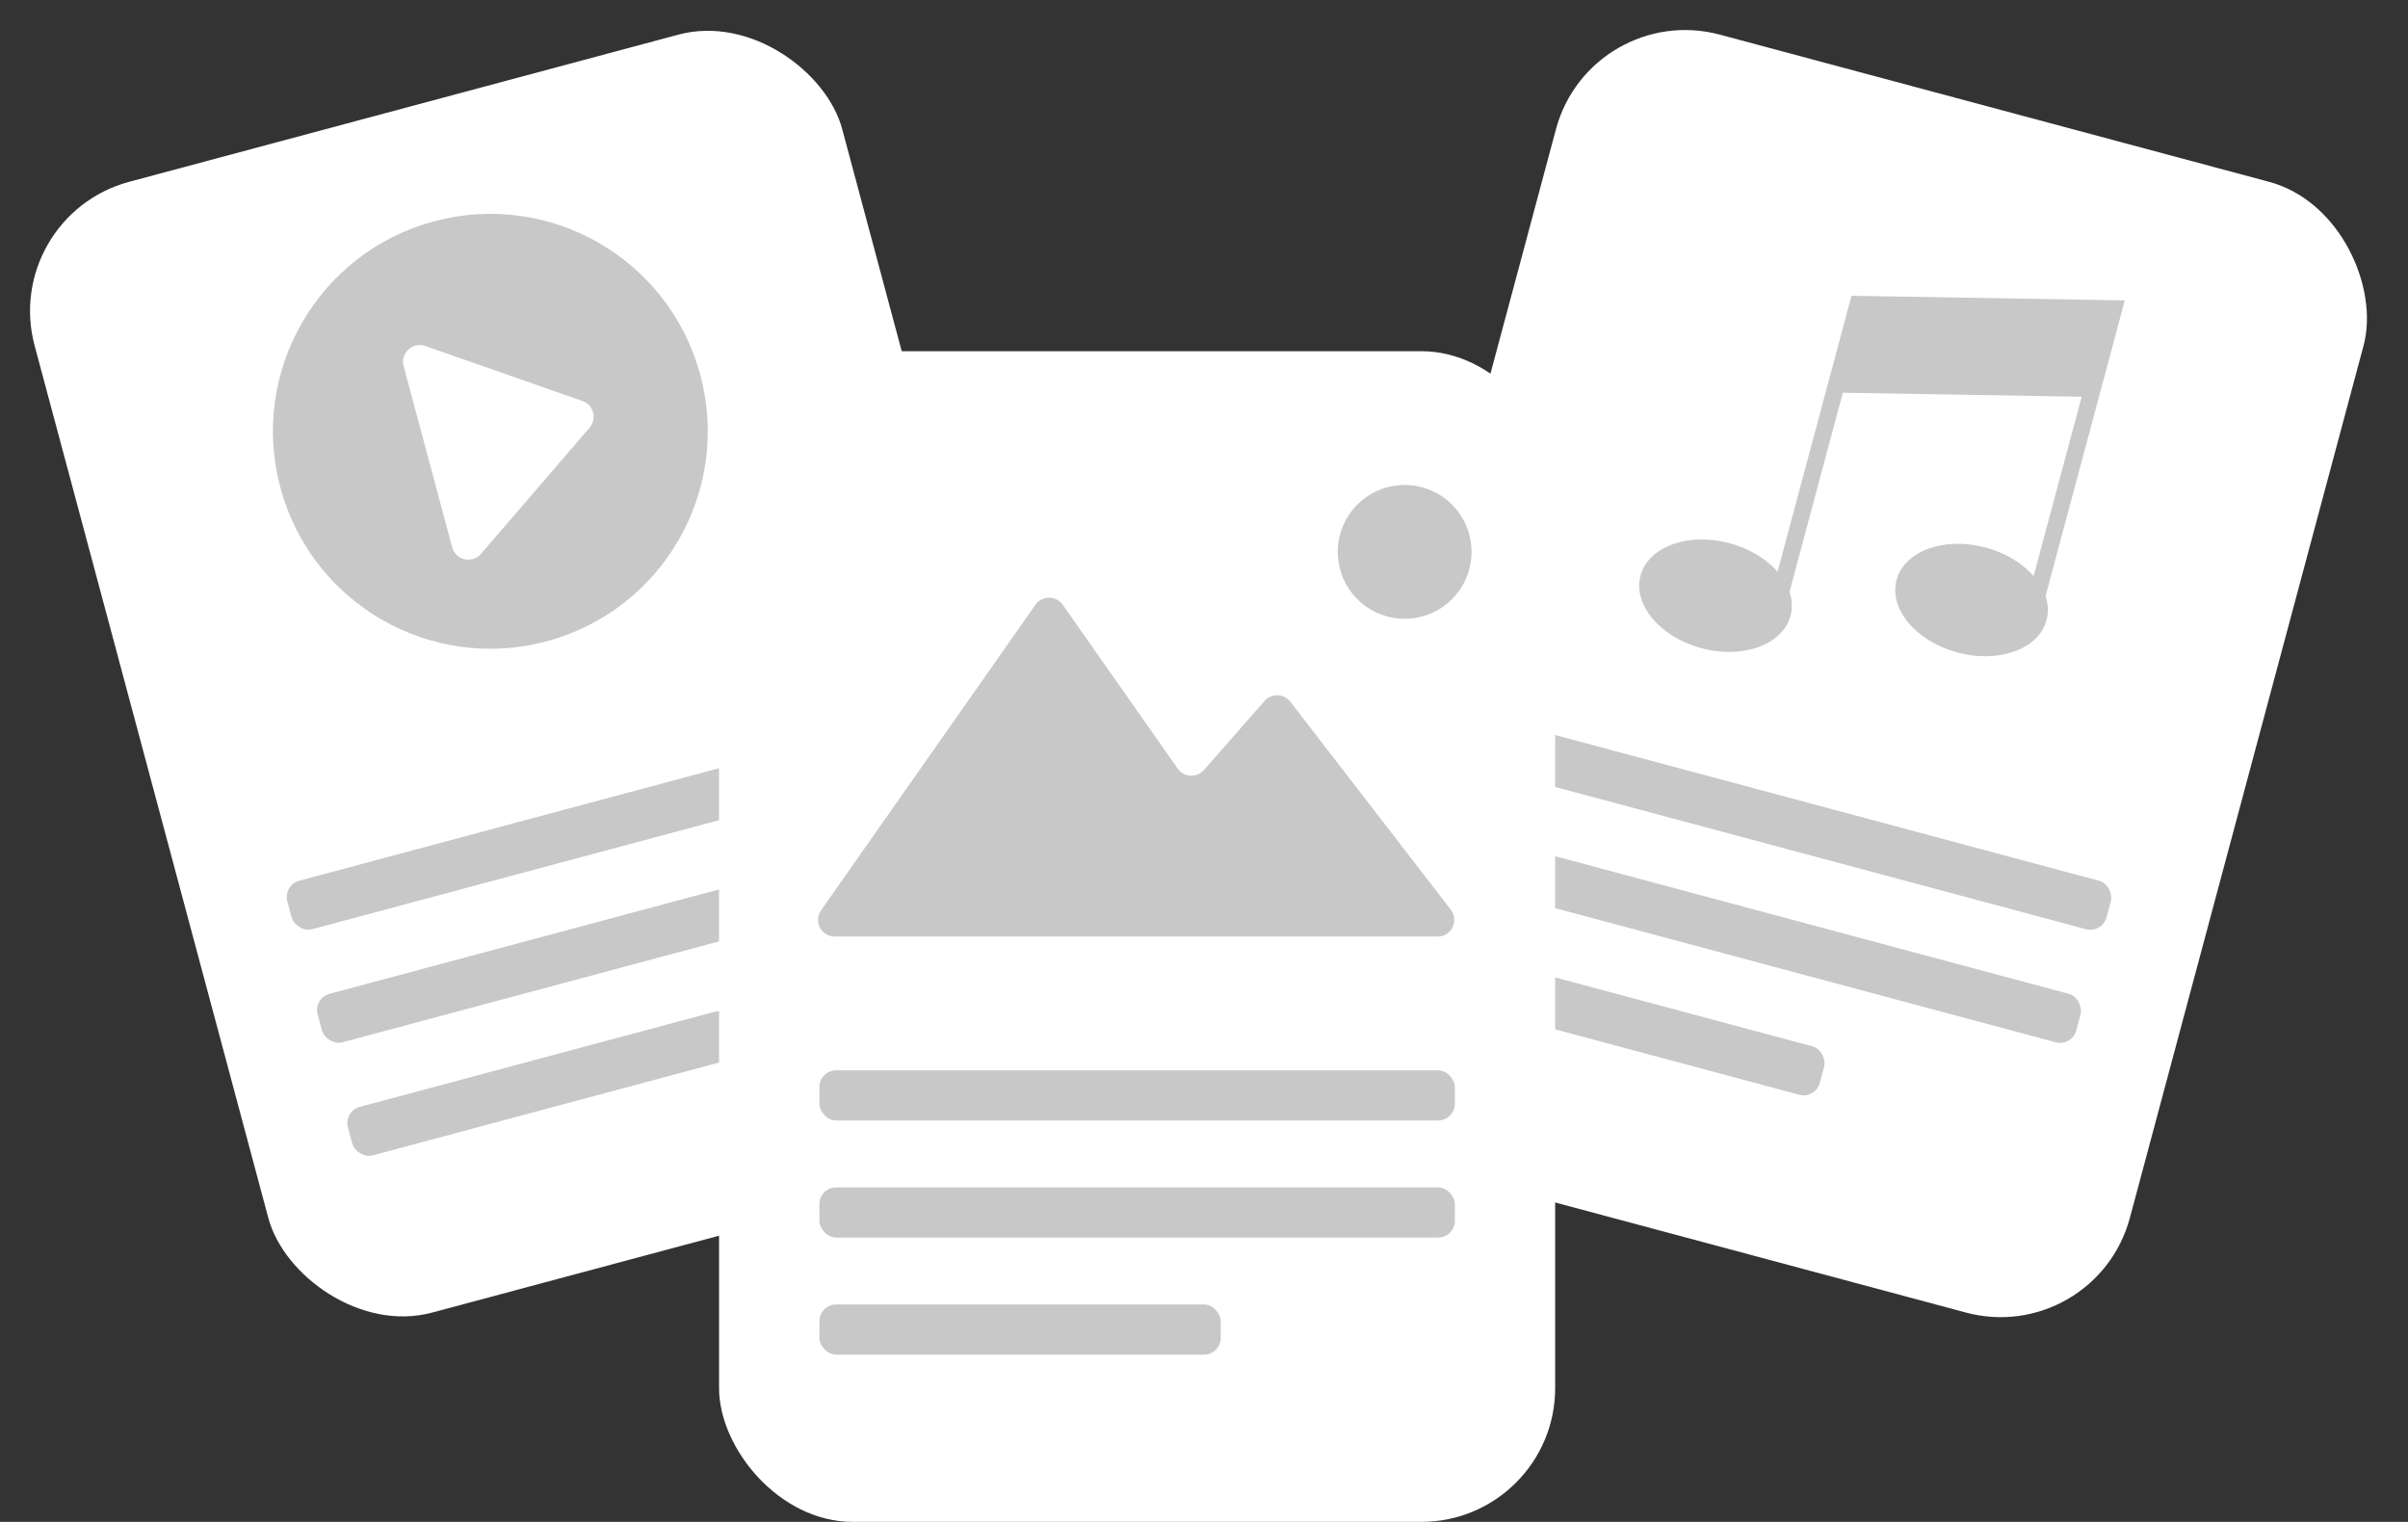 <svg width="144" height="91" viewBox="0 0 144 91" fill="none" xmlns="http://www.w3.org/2000/svg">
    <rect x="0" y="0" width="144" height="91" fill="#333333" stroke="none"/>
    <rect y="12.941" width="50" height="70" rx="8" transform="rotate(-15 0 12.941)" fill="white"/>
    <circle cx="29.324" cy="25.79" r="13" transform="rotate(-15 29.324 25.79)" fill="#C8C8C8"/>
    <path d="M34.83 23.977C35.495 24.21 35.718 25.039 35.258 25.573L28.765 33.118C28.241 33.727 27.249 33.501 27.041 32.725L24.138 21.892C23.93 21.115 24.676 20.423 25.434 20.689L34.83 23.977Z" fill="white"/>
    <rect x="16.924" y="52.924" width="38" height="3" rx="1" transform="rotate(-15 16.924 52.924)" fill="#C8C8C8"/>
    <rect x="18.736" y="59.685" width="38" height="3" rx="1" transform="rotate(-15 18.736 59.685)" fill="#C8C8C8"/>
    <rect x="20.549" y="66.445" width="24" height="3" rx="1" transform="rotate(-15 20.549 66.445)" fill="#C8C8C8"/>
    <rect x="95.117" width="50" height="70" rx="8" transform="rotate(15 95.117 0)" fill="white"/>
    <path d="M126.415 18.451L111.103 18.193L109.821 22.977L125.134 23.234L126.415 18.451Z" fill="#C8C8C8"/>
    <path d="M121.448 36.987L125.134 23.234M106.136 36.73L109.821 22.977M109.821 22.977L111.103 18.193L126.415 18.451L125.134 23.234M109.821 22.977L125.134 23.234" stroke="#C8C8C8" strokeWidth="2"/>
    <ellipse cx="102.589" cy="35.62" rx="4.643" ry="3.25" transform="rotate(15 102.589 35.62)" fill="#C8C8C8"/>
    <ellipse cx="117.901" cy="35.878" rx="4.643" ry="3.25" transform="rotate(15 117.901 35.878)" fill="#C8C8C8"/>
    <rect x="89.783" y="43.088" width="38" height="3" rx="1" transform="rotate(15 89.783 43.088)" fill="#C8C8C8"/>
    <rect x="87.973" y="49.85" width="38" height="3" rx="1" transform="rotate(15 87.973 49.85)" fill="#C8C8C8"/>
    <rect x="86.16" y="56.611" width="24" height="3" rx="1" transform="rotate(15 86.16 56.611)" fill="#C8C8C8"/>
    <rect x="43" y="21" width="50" height="70" rx="8" fill="white"/>
    <path d="M85.972 56H49.911C49.102 56 48.64 55.088 49.105 54.426L61.918 36.166C62.316 35.599 63.157 35.599 63.555 36.166L70.427 45.958C70.799 46.489 71.57 46.53 71.997 46.043L75.62 41.913C76.035 41.44 76.779 41.463 77.163 41.962L86.756 54.389C87.264 55.046 86.803 56 85.972 56Z" fill="#C8C8C8"/>
    <circle cx="84" cy="33" r="4" fill="#C8C8C8"/>
    <rect x="49" y="64" width="38" height="3" rx="1" fill="#C8C8C8"/>
    <rect x="49" y="71" width="38" height="3" rx="1" fill="#C8C8C8"/>
    <rect x="49" y="78" width="24" height="3" rx="1" fill="#C8C8C8"/>
</svg>
